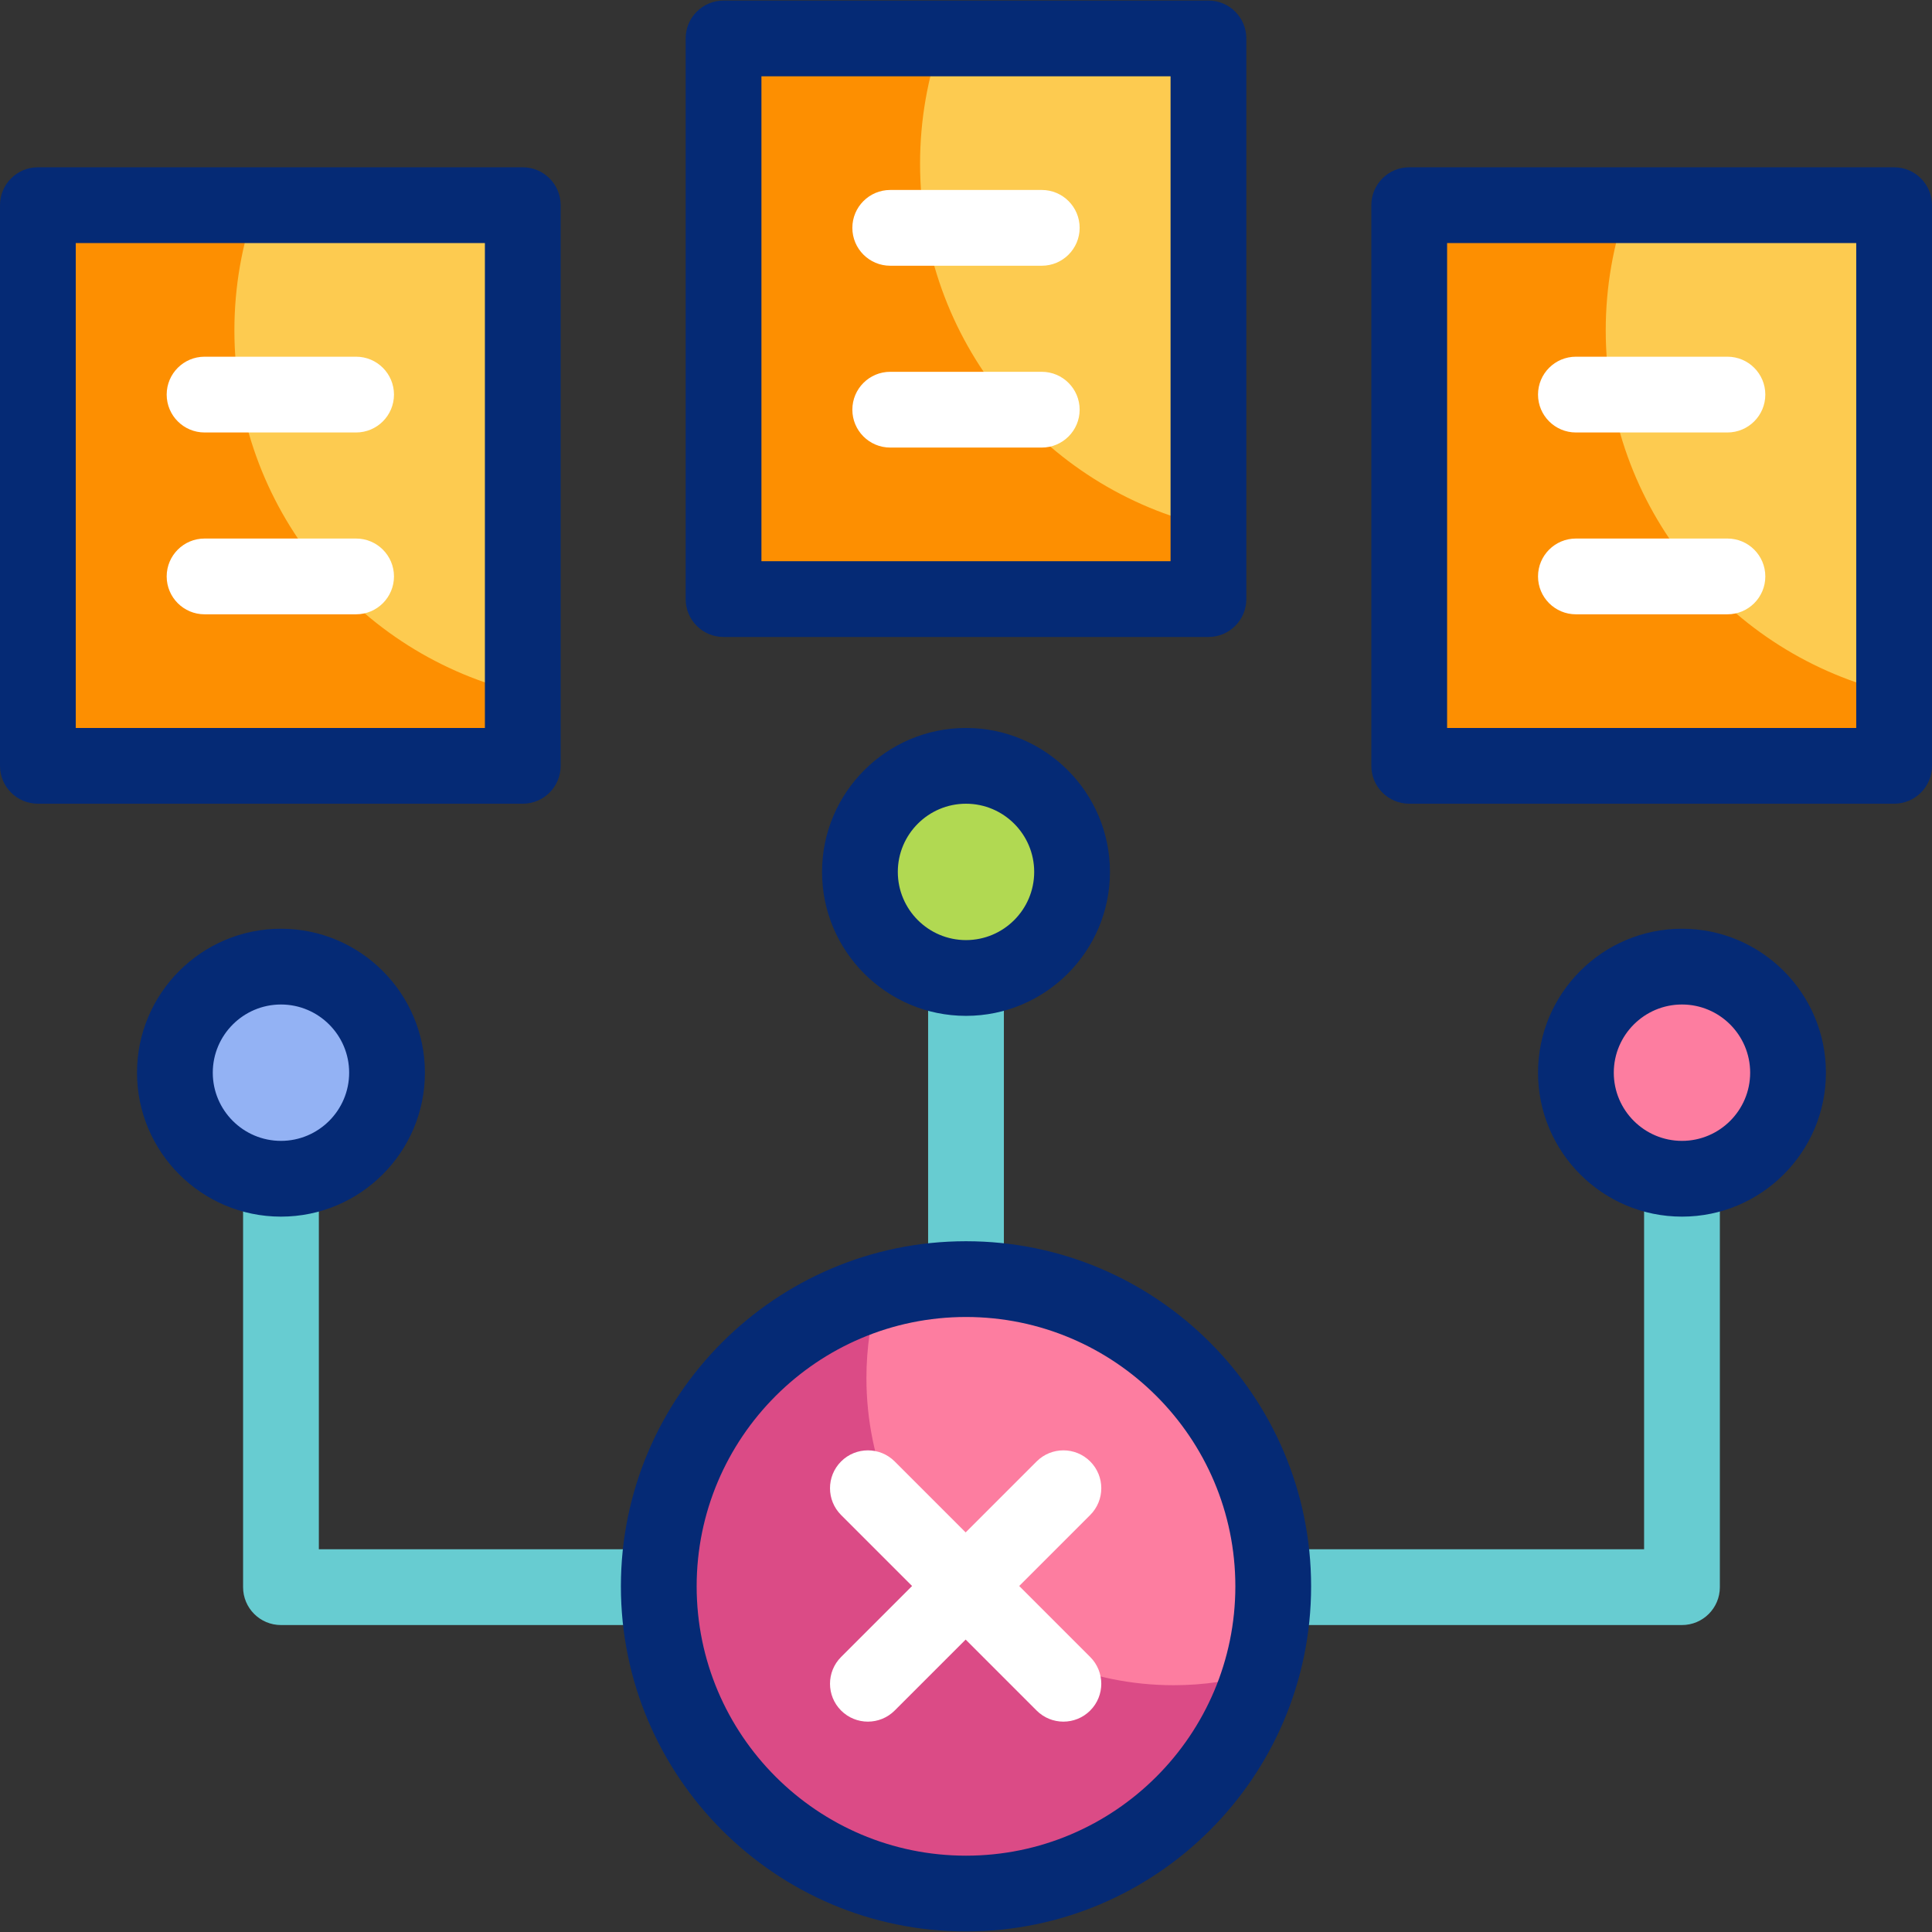 <svg id="Capa_1" enable-background="new 0 0 510 510" viewBox="0 0 510 510" xmlns="http://www.w3.org/2000/svg"><rect x="0" y="0" width="510" height="510" fill="#333333" stroke="none"/><g><g><g><g><circle cx="74.168" cy="283.162" fill="#93b2f4" r="28"/></g><g><circle cx="255" cy="230.162" fill="#b1d952" r="28"/></g><g><circle cx="444" cy="283.162" fill="#fd7da0" r="28"/></g></g><g><g><g><path d="m10 54.162h128v148h-128z" fill="#fdcb50"/></g><g><path d="m61.875 87.206c0-11.594 2.013-22.716 5.698-33.044h-57.573v148h128v-19.149c-43.611-10.064-76.125-49.138-76.125-95.807z" fill="#fd8f01"/></g></g><g><g><path d="m191 10.147h128v148h-128z" fill="#fdcb50"/></g><g><path d="m242.875 43.192c0-11.594 2.013-22.716 5.698-33.044h-57.573v148h128v-19.149c-43.611-10.065-76.125-49.139-76.125-95.807z" fill="#fd8f01"/></g></g><g><g><path d="m372 54.162h128v148h-128z" fill="#fdcb50" transform="matrix(-1 0 0 -1 872 256.324)"/></g><g><path d="m423.875 87.206c0-11.594 2.013-22.716 5.698-33.044h-57.573v148h128v-19.149c-43.611-10.064-76.125-49.138-76.125-95.807z" fill="#fd8f01"/></g></g></g><g><g><path d="m336.1 418.753c0 44.79-36.31 81.1-81.1 81.1s-81.1-36.31-81.1-81.1 36.31-81.1 81.1-81.1 81.1 36.309 81.1 81.1z" fill="#fd7da0"/></g><g><path d="m309.816 444.855c-44.79 0-81.1-36.31-81.1-81.1 0-7.928 1.158-15.581 3.279-22.823-33.674 9.861-58.277 40.959-58.277 77.821 0 44.79 36.31 81.1 81.1 81.1 36.863 0 67.96-24.602 77.821-58.277-7.242 2.121-14.895 3.279-22.823 3.279z" fill="#db4b86"/></g></g></g><g><g fill="#67ccd1"><path d="m84.168 311.162h-20v107.809c0 5.523 4.477 10 10 10h99.732v-20h-89.732z"/><path d="m245 258.162h20v79.799h-20z"/><path d="m434 311.162v97.809h-97.899v20h107.899c5.522 0 10-4.477 10-10v-107.809z"/></g><g><g fill="#052a75"><path d="m74.168 245.162c-20.953 0-38 17.047-38 38s17.047 38 38 38 38-17.047 38-38-17.047-38-38-38zm0 56c-9.925 0-18-8.075-18-18s8.075-18 18-18 18 8.075 18 18-8.075 18-18 18z"/><path d="m217 230.162c0 20.953 17.047 38 38 38s38-17.047 38-38-17.047-38-38-38-38 17.047-38 38zm56 0c0 9.925-8.075 18-18 18s-18-8.075-18-18 8.075-18 18-18 18 8.075 18 18z"/><path d="m444 245.162c-20.953 0-38 17.047-38 38s17.047 38 38 38 38-17.047 38-38-17.047-38-38-38zm0 56c-9.925 0-18-8.075-18-18s8.075-18 18-18 18 8.075 18 18-8.075 18-18 18z"/><path d="m138 44.162h-128c-5.523 0-10 4.477-10 10v148c0 5.523 4.477 10 10 10h128c5.523 0 10-4.477 10-10v-148c0-5.523-4.477-10-10-10zm-10 148h-108v-128h108z"/><path d="m500 44.162h-128c-5.522 0-10 4.477-10 10v148c0 5.523 4.478 10 10 10h128c5.522 0 10-4.477 10-10v-148c0-5.523-4.478-10-10-10zm-10 148h-108v-128h108z"/><path d="m191 168.147h128c5.522 0 10-4.477 10-10v-148c0-5.523-4.478-10-10-10h-128c-5.523 0-10 4.477-10 10v148c0 5.523 4.477 10 10 10zm10-148h108v128h-108z"/><path d="m255 327.653c-50.233 0-91.1 40.867-91.1 91.1s40.867 91.1 91.1 91.1 91.101-40.867 91.101-91.1-40.868-91.1-91.101-91.1zm0 162.2c-39.205 0-71.1-31.896-71.1-71.1s31.896-71.1 71.1-71.1c39.205 0 71.101 31.896 71.101 71.1s-31.896 71.1-71.101 71.1z"/></g><g fill="#fff"><path d="m94 94.162h-40c-5.523 0-10 4.477-10 10s4.477 10 10 10h40c5.523 0 10-4.477 10-10s-4.477-10-10-10z"/><path d="m94 142.162h-40c-5.523 0-10 4.477-10 10s4.477 10 10 10h40c5.523 0 10-4.477 10-10s-4.477-10-10-10z"/><path d="m416 114.162h40c5.522 0 10-4.477 10-10s-4.478-10-10-10h-40c-5.522 0-10 4.477-10 10s4.478 10 10 10z"/><path d="m456 142.162h-40c-5.522 0-10 4.477-10 10s4.478 10 10 10h40c5.522 0 10-4.477 10-10s-4.478-10-10-10z"/><path d="m235 70.147h40c5.522 0 10-4.477 10-10s-4.478-10-10-10h-40c-5.523 0-10 4.477-10 10s4.477 10 10 10z"/><path d="m235 118.147h40c5.522 0 10-4.477 10-10s-4.478-10-10-10h-40c-5.523 0-10 4.477-10 10s4.477 10 10 10z"/><path d="m287.786 385.785c-3.906-3.905-10.236-3.905-14.143 0l-18.735 18.735-18.735-18.735c-3.905-3.905-10.237-3.905-14.143 0-3.905 3.905-3.905 10.237 0 14.143l18.735 18.735-18.735 18.735c-3.905 3.905-3.905 10.237 0 14.143 1.953 1.952 4.512 2.929 7.071 2.929s5.119-.977 7.071-2.929l18.735-18.735 18.735 18.735c1.953 1.952 4.512 2.929 7.071 2.929s5.118-.977 7.071-2.929c3.905-3.905 3.905-10.237 0-14.143l-18.735-18.735 18.735-18.735c3.907-3.906 3.907-10.238.002-14.143z"/></g></g></g></g><g/><g/><g/><g/><g/><g/><g/><g/><g/><g/><g/><g/><g/><g/><g/></svg>